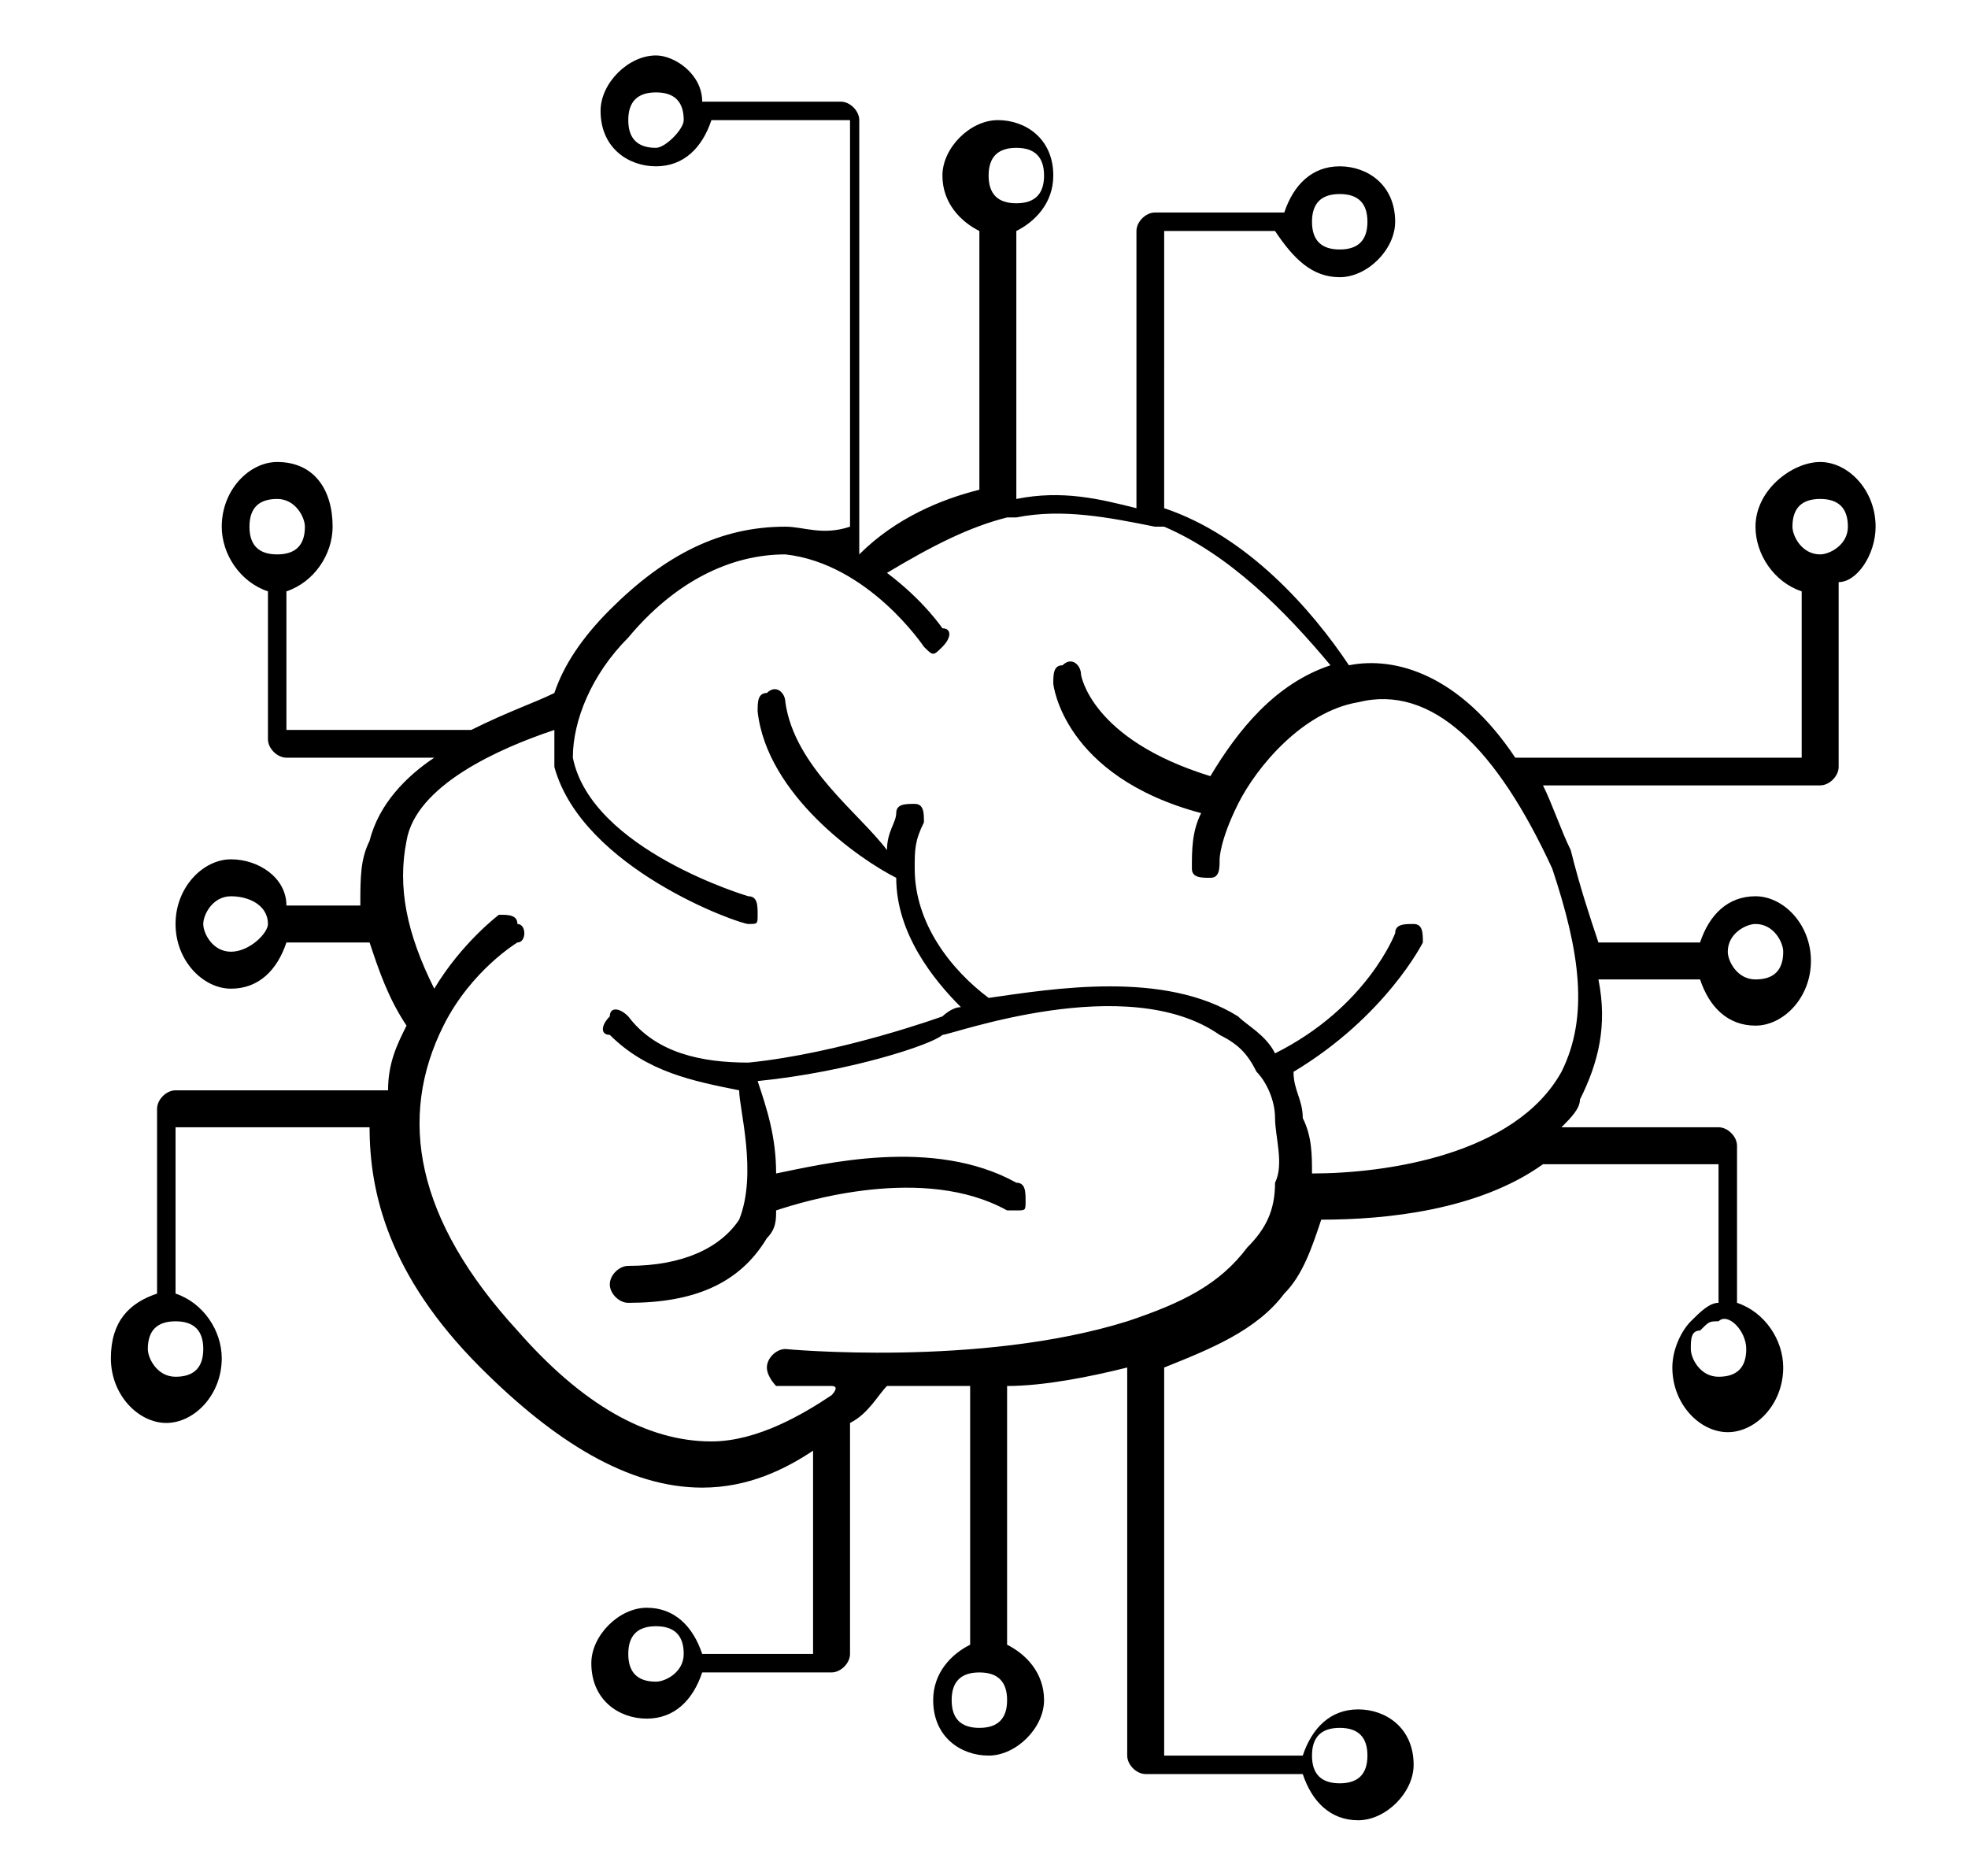<?xml version="1.0" encoding="utf-8"?>
<!-- Generator: Adobe Illustrator 24.1.2, SVG Export Plug-In . SVG Version: 6.00 Build 0)  -->
<svg version="1.1" id="Layer_1" xmlns="http://www.w3.org/2000/svg" xmlns:xlink="http://www.w3.org/1999/xlink" x="0px" y="0px"
	 viewBox="0 0 21.3 20.3" style="enable-background:new 0 0 21.3 20.3;" xml:space="preserve">
<path d="M20.3,5.7C20.3,5.3,20,5,19.7,5S19,5.3,19,5.7c0,0.3,0.2,0.6,0.5,0.7v1.8h-3.1c-0.6-0.9-1.3-1.1-1.8-1
	c-0.4-0.6-1.1-1.4-2-1.7V2.5h1.2C14,2.8,14.2,3,14.5,3c0.3,0,0.6-0.3,0.6-0.6c0-0.4-0.3-0.6-0.6-0.6c-0.3,0-0.5,0.2-0.6,0.5h-1.4
	c-0.1,0-0.2,0.1-0.2,0.2v3c-0.4-0.1-0.8-0.2-1.3-0.1V2.5c0.2-0.1,0.4-0.3,0.4-0.6c0-0.4-0.3-0.6-0.6-0.6c-0.3,0-0.6,0.3-0.6,0.6
	c0,0.3,0.2,0.5,0.4,0.6v2.8c-0.4,0.1-0.9,0.3-1.3,0.7V1.3c0-0.1-0.1-0.2-0.2-0.2H7.6C7.6,0.8,7.3,0.6,7.1,0.6
	c-0.3,0-0.6,0.3-0.6,0.6c0,0.4,0.3,0.6,0.6,0.6c0.3,0,0.5-0.2,0.6-0.5h1.5v4.4C8.9,5.8,8.7,5.7,8.5,5.7C7.8,5.7,7.2,6,6.6,6.6
	C6.3,6.9,6.1,7.2,6,7.5C5.8,7.6,5.5,7.7,5.1,7.9h-2V6.4C3.4,6.3,3.6,6,3.6,5.7C3.6,5.3,3.4,5,3,5C2.7,5,2.4,5.3,2.4,5.7
	c0,0.3,0.2,0.6,0.5,0.7V8c0,0.1,0.1,0.2,0.2,0.2h1.6C4.4,8.4,4.1,8.7,4,9.1C3.9,9.3,3.9,9.5,3.9,9.8H3.1C3.1,9.5,2.8,9.3,2.5,9.3
	c-0.3,0-0.6,0.3-0.6,0.7c0,0.4,0.3,0.7,0.6,0.7c0.3,0,0.5-0.2,0.6-0.5H4c0.1,0.3,0.2,0.6,0.4,0.9c-0.1,0.2-0.2,0.4-0.2,0.7H1.9
	c-0.1,0-0.2,0.1-0.2,0.2v2c-0.3,0.1-0.5,0.3-0.5,0.7c0,0.4,0.3,0.7,0.6,0.7c0.3,0,0.6-0.3,0.6-0.7c0-0.3-0.2-0.6-0.5-0.7v-1.8h2.1
	c0,0.7,0.2,1.6,1.2,2.6c0.8,0.8,1.6,1.3,2.4,1.3c0,0,0,0,0,0c0.5,0,0.9-0.2,1.2-0.4v2.2H7.6c-0.1-0.3-0.3-0.5-0.6-0.5
	c-0.3,0-0.6,0.3-0.6,0.6c0,0.4,0.3,0.6,0.6,0.6c0.3,0,0.5-0.2,0.6-0.5H9c0.1,0,0.2-0.1,0.2-0.2v-2.5c0.2-0.1,0.3-0.3,0.4-0.4
	c0,0,0.1,0,0.2,0c0.2,0,0.5,0,0.7,0v2.8c-0.2,0.1-0.4,0.3-0.4,0.6c0,0.4,0.3,0.6,0.6,0.6c0.3,0,0.6-0.3,0.6-0.6
	c0-0.3-0.2-0.5-0.4-0.6v-2.8c0.4,0,0.9-0.1,1.3-0.2V19c0,0.1,0.1,0.2,0.2,0.2h1.7c0.1,0.3,0.3,0.5,0.6,0.5c0.3,0,0.6-0.3,0.6-0.6
	c0-0.4-0.3-0.6-0.6-0.6c-0.3,0-0.5,0.2-0.6,0.5h-1.5v-4.2c0.5-0.2,1-0.4,1.3-0.8c0.2-0.2,0.3-0.5,0.4-0.8c0.7,0,1.7-0.1,2.4-0.6h1.9
	v1.5c-0.1,0-0.2,0.1-0.3,0.2c-0.1,0.1-0.2,0.3-0.2,0.5c0,0.4,0.3,0.7,0.6,0.7s0.6-0.3,0.6-0.7c0-0.3-0.2-0.6-0.5-0.7v-1.7
	c0-0.1-0.1-0.2-0.2-0.2h-1.7c0.1-0.1,0.2-0.2,0.2-0.3c0.2-0.4,0.3-0.8,0.2-1.3h1.1c0.1,0.3,0.3,0.5,0.6,0.5c0.3,0,0.6-0.3,0.6-0.7
	c0-0.4-0.3-0.7-0.6-0.7c-0.3,0-0.5,0.2-0.6,0.5h-1.1c-0.1-0.3-0.2-0.6-0.3-1c-0.1-0.2-0.2-0.5-0.3-0.7h3c0.1,0,0.2-0.1,0.2-0.2v-2
	C20.1,6.3,20.3,6,20.3,5.7z M14.5,2.1c0.2,0,0.3,0.1,0.3,0.3c0,0.2-0.1,0.3-0.3,0.3c-0.2,0-0.3-0.1-0.3-0.3
	C14.2,2.2,14.3,2.1,14.5,2.1z M10.7,1.9c0-0.2,0.1-0.3,0.3-0.3c0.2,0,0.3,0.1,0.3,0.3s-0.1,0.3-0.3,0.3C10.8,2.2,10.7,2.1,10.7,1.9z
	 M7.1,1.6c-0.2,0-0.3-0.1-0.3-0.3C6.8,1.1,6.9,1,7.1,1c0.2,0,0.3,0.1,0.3,0.3C7.4,1.4,7.2,1.6,7.1,1.6z M2.7,5.7
	c0-0.2,0.1-0.3,0.3-0.3c0.2,0,0.3,0.2,0.3,0.3C3.3,5.9,3.2,6,3,6c0,0,0,0,0,0c0,0,0,0,0,0C2.8,6,2.7,5.9,2.7,5.7z M2.5,10.3
	c-0.2,0-0.3-0.2-0.3-0.3s0.1-0.3,0.3-0.3S2.9,9.8,2.9,10C2.9,10.1,2.7,10.3,2.5,10.3z M2.2,14.6c0,0.2-0.1,0.3-0.3,0.3
	s-0.3-0.2-0.3-0.3c0-0.2,0.1-0.3,0.3-0.3S2.2,14.4,2.2,14.6z M7.1,18.2c-0.2,0-0.3-0.1-0.3-0.3s0.1-0.3,0.3-0.3
	c0.2,0,0.3,0.1,0.3,0.3S7.2,18.2,7.1,18.2z M10.9,18.4c0,0.2-0.1,0.3-0.3,0.3s-0.3-0.1-0.3-0.3c0-0.2,0.1-0.3,0.3-0.3c0,0,0,0,0,0
	c0,0,0,0,0,0C10.8,18.1,10.9,18.2,10.9,18.4z M14.5,18.7c0.2,0,0.3,0.1,0.3,0.3c0,0.2-0.1,0.3-0.3,0.3c-0.2,0-0.3-0.1-0.3-0.3
	C14.2,18.8,14.3,18.7,14.5,18.7z M18.9,14.6c0,0.2-0.1,0.3-0.3,0.3s-0.3-0.2-0.3-0.3c0-0.1,0-0.2,0.1-0.2c0.1-0.1,0.1-0.1,0.2-0.1
	C18.7,14.2,18.9,14.4,18.9,14.6z M19,10c0.2,0,0.3,0.2,0.3,0.3c0,0.2-0.1,0.3-0.3,0.3c-0.2,0-0.3-0.2-0.3-0.3v0c0,0,0,0,0,0
	C18.7,10.1,18.9,10,19,10z M16.9,11.6c-0.5,0.9-1.9,1.1-2.7,1.1c0-0.2,0-0.4-0.1-0.6c0-0.2-0.1-0.3-0.1-0.5c1-0.6,1.4-1.4,1.4-1.4
	c0-0.1,0-0.2-0.1-0.2c-0.1,0-0.2,0-0.2,0.1c0,0-0.3,0.8-1.3,1.3c-0.1-0.2-0.3-0.3-0.4-0.4c-0.8-0.5-2-0.3-2.7-0.2
	c-0.4-0.3-0.8-0.8-0.8-1.4c0,0,0,0,0,0c0-0.2,0-0.3,0.1-0.5c0-0.1,0-0.2-0.1-0.2c-0.1,0-0.2,0-0.2,0.1c0,0.1-0.1,0.2-0.1,0.4
	C9.3,8.8,8.6,8.3,8.5,7.6c0-0.1-0.1-0.2-0.2-0.1c-0.1,0-0.1,0.1-0.1,0.2c0.1,0.9,1.1,1.6,1.5,1.8c0,0.6,0.4,1.1,0.7,1.4
	c-0.1,0-0.2,0.1-0.2,0.1c0,0,0,0,0,0c0,0-1.1,0.4-2.1,0.5c0,0,0,0,0,0c-0.5,0-1-0.1-1.3-0.5c-0.1-0.1-0.2-0.1-0.2,0
	c-0.1,0.1-0.1,0.2,0,0.2c0.4,0.4,0.9,0.5,1.4,0.6C8,12,8.2,12.7,8,13.2c-0.2,0.3-0.6,0.5-1.2,0.5c-0.1,0-0.2,0.1-0.2,0.2
	c0,0.1,0.1,0.2,0.2,0.2c0.7,0,1.2-0.2,1.5-0.7c0.1-0.1,0.1-0.2,0.1-0.3c0.3-0.1,1.6-0.5,2.5,0c0,0,0,0,0.1,0c0.1,0,0.1,0,0.1-0.1
	c0-0.1,0-0.2-0.1-0.2c-0.9-0.5-2.1-0.2-2.6-0.1c0-0.4-0.1-0.7-0.2-1c1-0.1,1.9-0.4,2-0.5c0.1,0,2-0.7,3,0c0.2,0.1,0.3,0.2,0.4,0.4
	c0,0,0,0,0,0c0.1,0.1,0.2,0.3,0.2,0.5c0,0.2,0.1,0.5,0,0.7c0,0,0,0,0,0c0,0,0,0,0,0c0,0.3-0.1,0.5-0.3,0.7c-0.3,0.4-0.7,0.6-1.3,0.8
	c0,0,0,0,0,0c-1.6,0.5-3.7,0.3-3.7,0.3c-0.1,0-0.2,0.1-0.2,0.2c0,0.1,0.1,0.2,0.1,0.2c0,0,0.3,0,0.6,0C9.1,15,9,15.1,9,15.1
	c0,0,0,0,0,0c-0.3,0.2-0.8,0.5-1.3,0.5c0,0,0,0,0,0c-0.7,0-1.4-0.4-2.1-1.2c-1.1-1.2-1.3-2.3-0.8-3.3c0.3-0.6,0.8-0.9,0.8-0.9
	c0.1,0,0.1-0.2,0-0.2c0-0.1-0.1-0.1-0.2-0.1c0,0-0.4,0.3-0.7,0.8c-0.3-0.6-0.4-1.1-0.3-1.6C4.5,8.5,5.4,8.1,6,7.9C6,8,6,8.1,6,8.3
	C6.3,9.4,8,10,8.1,10c0,0,0,0,0,0c0.1,0,0.1,0,0.1-0.1c0-0.1,0-0.2-0.1-0.2c0,0-1.7-0.5-1.9-1.5C6.2,7.8,6.4,7.3,6.8,6.9
	C7.3,6.3,7.9,6,8.5,6C9.4,6.1,10,7,10,7c0.1,0.1,0.1,0.1,0.2,0c0.1-0.1,0.1-0.2,0-0.2c0,0-0.2-0.3-0.6-0.6c0.5-0.3,0.9-0.5,1.3-0.6
	c0,0,0,0,0.1,0c0.5-0.1,1,0,1.5,0.1c0,0,0.1,0,0.1,0c0.7,0.3,1.3,0.9,1.8,1.5c-0.6,0.2-1,0.7-1.3,1.2c-1.3-0.4-1.4-1.1-1.4-1.1
	c0-0.1-0.1-0.2-0.2-0.1c-0.1,0-0.1,0.1-0.1,0.2c0,0,0.1,1,1.6,1.4c-0.1,0.2-0.1,0.4-0.1,0.6c0,0.1,0.1,0.1,0.2,0.1
	c0.1,0,0.1-0.1,0.1-0.2c0,0,0-0.2,0.2-0.6c0.2-0.4,0.7-1,1.3-1.1c0.8-0.2,1.5,0.5,2.1,1.8C17.1,10.3,17.2,11,16.9,11.6z M19.7,6
	c-0.2,0-0.3-0.2-0.3-0.3c0-0.2,0.1-0.3,0.3-0.3S20,5.5,20,5.7S19.8,6,19.7,6z"/>
</svg>
